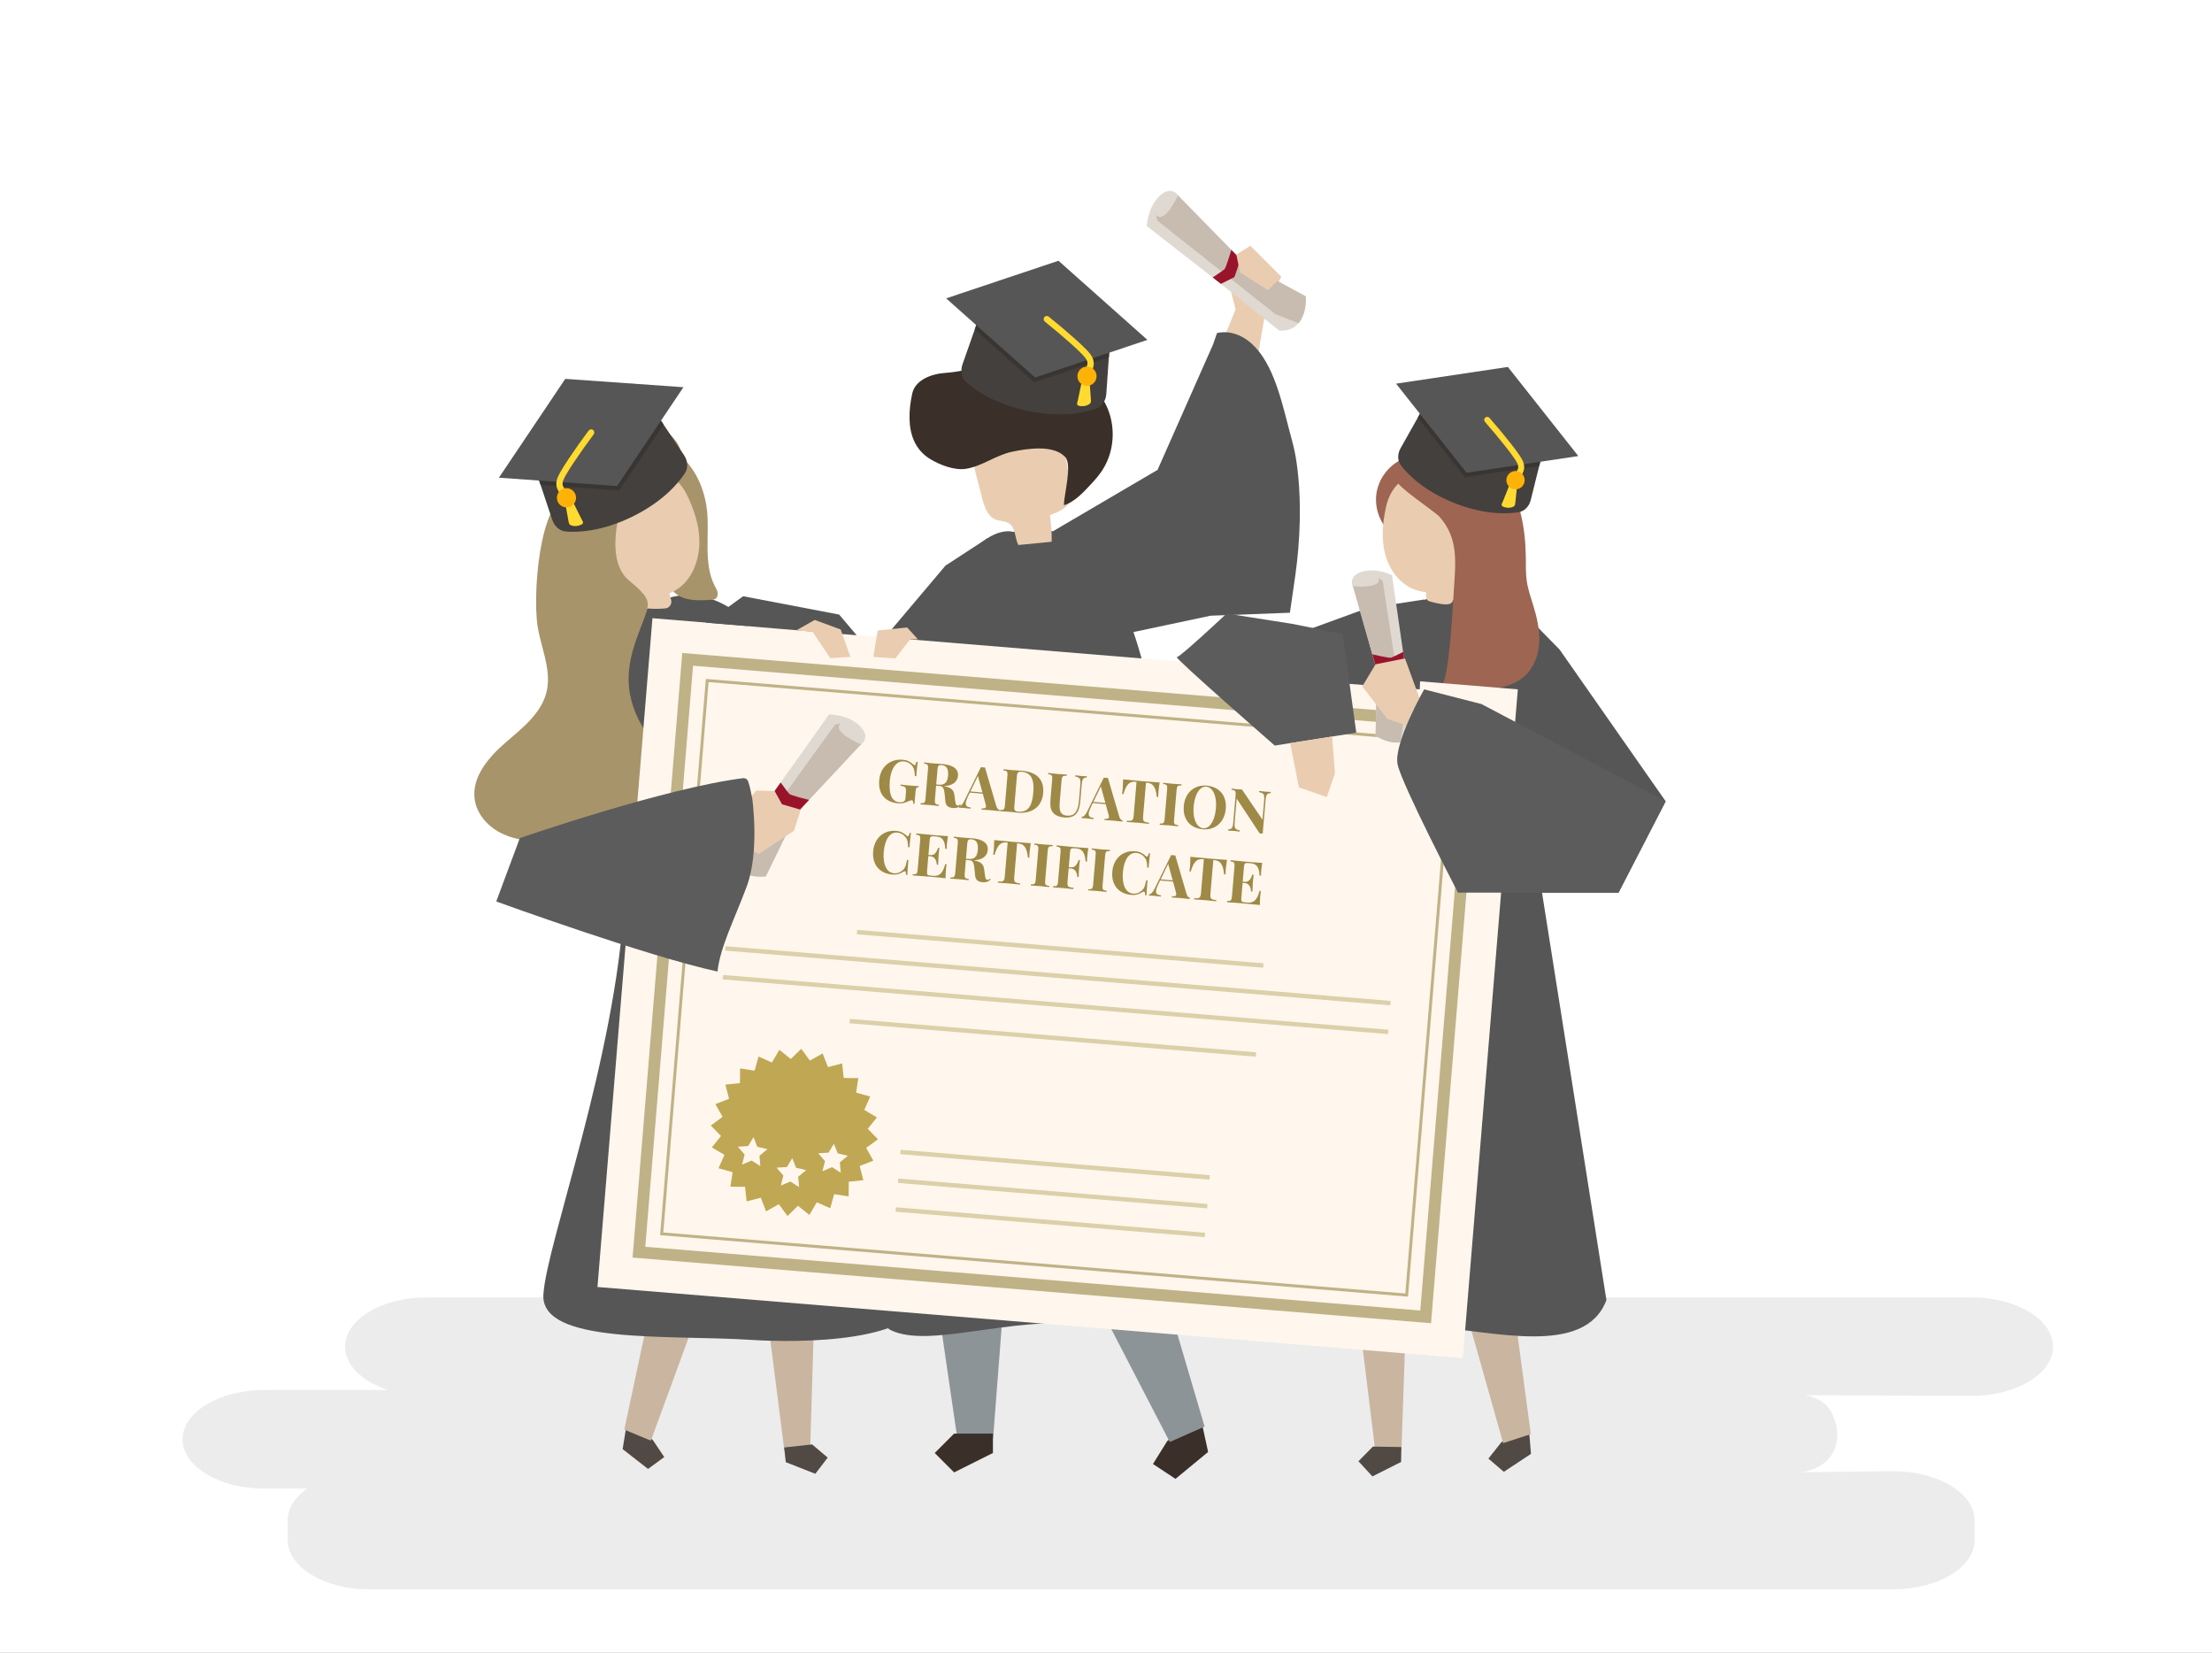 <?xml version="1.0" encoding="UTF-8"?>
<svg xmlns="http://www.w3.org/2000/svg" xmlns:xlink="http://www.w3.org/1999/xlink" width="1501.89pt" height="1122pt" viewBox="0 0 1501.89 1122" version="1.1">
<rect x="0" y="0" width="1501.89" height="1122" fill="#808080" stroke="none"/>
<defs>
<clipPath id="clip1">
  <path d="M 338 257 L 465 257 L 465 330 L 338 330 Z M 338 257 "/>
</clipPath>
<clipPath id="clip2">
  <path d="M 464.027 262.879 L 383.801 257.211 L 338.746 324.312 L 418.969 329.98 L 464.027 262.879 "/>
</clipPath>
<clipPath id="clip3">
  <path d="M 947 249 L 1072 249 L 1072 321 L 947 321 Z M 947 249 "/>
</clipPath>
<clipPath id="clip4">
  <path d="M 947.902 260.465 L 1023.801 249.117 L 1071.641 309.609 L 995.742 320.957 L 947.902 260.465 "/>
</clipPath>
<clipPath id="clip5">
  <path d="M 642 177 L 780 177 L 780 257 L 642 257 Z M 642 177 "/>
</clipPath>
<clipPath id="clip6">
  <path d="M 642.414 202.555 L 718.68 177.027 L 779.066 230.746 L 702.801 256.273 L 642.414 202.555 "/>
</clipPath>
</defs>
<g id="surface1">
<path style=" stroke:none;fill-rule:nonzero;fill:rgb(100%,100%,100%);fill-opacity:1;" d="M -0.055 1122 L 1501.934 1122 L 1501.934 0 L -0.055 0 Z M -0.055 1122 "/>
<path style=" stroke:none;fill-rule:nonzero;fill:rgb(92.577%,92.577%,92.577%);fill-opacity:1;" d="M 1285.551 1079 L 250.512 1079 C 220.168 1079 195.344 1063.961 195.344 1045.57 L 195.344 1032.199 C 195.344 1023.969 200.328 1016.41 208.551 1010.57 L 179.117 1010.57 C 148.773 1010.57 123.945 995.531 123.945 977.145 C 123.945 958.762 148.773 943.719 179.117 943.719 L 263.59 943.719 C 246.195 938.078 234.285 926.953 234.285 914.223 C 234.285 895.84 259.113 880.797 289.457 880.797 L 1338.77 880.797 C 1369.121 880.797 1393.941 895.84 1393.941 914.223 C 1393.941 932.609 1369.121 947.652 1338.77 947.652 L 1225.191 947.199 C 1236.949 949.211 1241.699 954.551 1244.66 961.285 C 1249.23 971.676 1248.82 984.227 1239.469 992.477 C 1234.27 997.062 1226.57 999.402 1221.66 999.512 L 1285.551 998.773 C 1315.891 998.773 1340.719 1013.82 1340.719 1032.199 L 1340.719 1045.57 C 1340.719 1063.961 1315.891 1079 1285.551 1079 "/>
<path style=" stroke:none;fill-rule:nonzero;fill:rgb(33.714%,33.714%,33.714%);fill-opacity:1;" d="M 1044.641 426.414 L 1058.941 441 L 1130.941 544 L 1098.941 606 L 1044.941 606 L 1018.93 433.988 L 1044.641 426.414 "/>
<path style=" stroke:none;fill-rule:nonzero;fill:rgb(91.797%,80.469%,68.944%);fill-opacity:1;" d="M 823.945 247 L 838.945 210 L 830.945 179 L 848.945 167 L 869.945 188 L 859.945 207 L 849.945 266 L 823.945 247 "/>
<path style=" stroke:none;fill-rule:nonzero;fill:rgb(33.714%,33.714%,33.714%);fill-opacity:1;" d="M 821.945 418 L 875.816 415.988 C 877.031 407.613 878.25 399.242 879.445 390.867 C 882.879 366.848 883.848 339.289 880.484 314.996 C 879.715 309.418 878.605 303.902 877.094 298.488 C 871.648 279.004 866.66 251.176 852.445 235.867 C 839.445 221.867 826.293 226.156 826.293 226.156 L 823.691 233.715 L 785.945 319 L 710.945 363 C 710.945 363 747.281 415.418 755.945 432 L 821.945 418 "/>
<path style=" stroke:none;fill-rule:nonzero;fill:rgb(33.714%,33.714%,33.714%);fill-opacity:1;" d="M 670.656 365.281 L 641.945 384 L 596.277 438.051 L 639.945 442 L 670.656 365.281 "/>
<path style=" stroke:none;fill-rule:nonzero;fill:rgb(31.763%,28.638%,26.268%);fill-opacity:1;" d="M 424.355 973.945 L 422.754 983.801 L 439.992 997.246 L 451.012 989.191 L 443.191 977.539 L 425.957 964.094 L 424.355 973.945 "/>
<path style=" stroke:none;fill-rule:nonzero;fill:rgb(79.297%,70.897%,63.084%);fill-opacity:1;" d="M 443.094 670.879 L 438.23 700.805 L 458.957 805.871 L 423.887 970.586 L 441.934 978.059 L 500.328 818.707 L 510.891 771.961 L 516.641 672 L 443.094 670.879 "/>
<path style=" stroke:none;fill-rule:nonzero;fill:rgb(79.297%,70.897%,63.084%);fill-opacity:1;" d="M 558.527 701.379 L 550.121 982.98 L 532.57 984.895 L 510.051 807.426 L 464.52 686.098 L 558.527 701.379 "/>
<path style=" stroke:none;fill-rule:nonzero;fill:rgb(31.763%,28.638%,26.268%);fill-opacity:1;" d="M 532.434 982.688 L 533.52 992.652 L 553.586 1000.551 L 561.988 989.555 L 551.414 980.621 L 532.434 982.688 "/>
<path style=" stroke:none;fill-rule:nonzero;fill:rgb(33.714%,33.714%,33.714%);fill-opacity:1;" d="M 439.945 412.926 C 439.945 412.926 463.945 392.844 495.945 412.926 C 527.945 433.008 601.938 617.766 615.941 735.258 C 621.344 780.559 627.324 830.176 627.676 876.242 C 627.945 912.008 541.254 911.641 510.805 909.668 C 453.945 905.98 366.945 913.012 368.945 878.867 C 370.945 844.727 417.945 719.203 423.945 611.754 C 429.945 504.309 403.945 435.02 439.945 412.926 "/>
<path style=" stroke:none;fill-rule:nonzero;fill:rgb(65.819%,58.006%,41.576%);fill-opacity:1;" d="M 436.934 325.246 C 447.441 328.363 459.66 338.961 461.012 350.547 C 461.664 356.129 459.344 360.949 460.281 366.895 C 462.078 378.621 446.465 393.91 459.254 403.316 C 465.824 408.152 474.738 407.789 482.879 407.215 C 483.863 407.145 484.898 407.059 485.73 406.523 C 487.102 405.645 487.52 403.77 487.211 402.168 C 486.902 400.57 486.02 399.152 485.27 397.703 C 477.422 382.578 481.895 362.598 479.996 346.137 C 478.098 329.711 470.078 312.812 454.91 304.508 C 446.434 308.777 441.441 313.93 438.465 322.941 L 436.934 325.246 "/>
<path style=" stroke:none;fill-rule:nonzero;fill:rgb(91.797%,80.469%,68.944%);fill-opacity:1;" d="M 466.707 336.57 C 451.484 304.625 413.965 326.391 410.266 358.742 C 408.156 377.207 420.992 396.965 436.812 402.727 C 436.539 405.879 437.23 409.371 436.711 412.633 C 441.801 413.52 446.828 413.48 451.688 413.055 C 454.562 412.801 456.477 409.969 455.672 407.199 C 455.191 405.535 454.727 403.914 454.453 402.812 C 457.215 401.762 459.938 400.156 462.566 397.93 C 470.781 390.973 474.871 379.066 474.871 367.895 C 474.871 356.719 471.281 346.172 466.707 336.57 "/>
<path style=" stroke:none;fill-rule:nonzero;fill:rgb(65.819%,58.006%,41.576%);fill-opacity:1;" d="M 464.844 536.707 C 460.484 523.586 449.902 513.68 441.977 502.348 C 438.934 498 436.105 493.371 433.594 488.551 C 421.711 464.566 427.645 445.395 434.621 427.062 C 441.605 408.699 443.699 407.914 427.07 394.074 C 411.621 381.219 419.922 351.055 421.172 346.848 C 423.691 338.805 427.449 331.832 432.336 327.719 C 437.16 323.664 442.578 323.031 448.602 323.129 C 452.727 323.195 452.836 324.758 456.391 322.656 C 459.117 321.047 461.562 316.059 462.273 313.117 C 463.477 308.156 461.641 302.824 458.465 298.824 C 439.863 275.395 412.379 294.414 397.434 311.625 C 385.113 325.812 374.734 342.191 369.727 360.445 C 365.043 377.516 363.023 402.715 364.426 420.305 C 365.754 436.969 374.98 453.309 371.133 469.574 C 367.633 484.363 354.438 494.414 342.961 504.375 C 331.488 514.336 320.113 527.773 322.316 542.809 C 323.68 552.094 330.305 560.055 338.473 564.672 C 346.641 569.285 356.199 570.898 365.582 571.105 C 373.09 571.27 380.727 570.594 388.023 572.371 C 395.32 574.148 402.473 579.094 404.156 586.414 C 405.086 590.453 404.633 595.488 408.051 597.836 C 409.656 598.934 411.711 599.07 413.652 599.172 C 419.59 599.48 426.34 599.484 430.43 595.172 C 436.766 588.496 433.477 574.734 441.91 571.051 C 444.383 569.973 447.199 570.215 449.867 569.824 C 463.551 567.84 469.203 549.824 464.844 536.707 "/>
<path style=" stroke:none;fill-rule:nonzero;fill:rgb(26.66%,25.098%,23.926%);fill-opacity:1;" d="M 374.949 352.898 C 376.445 357.391 380.066 360.531 384.32 360.855 C 392.91 361.512 409.023 360.703 429.395 350.715 C 449.766 340.727 460.27 328.484 465.012 321.289 C 467.359 317.73 467.09 312.941 464.457 309.008 L 441.102 274.121 L 361.668 313.07 L 374.949 352.898 "/>
<path style=" stroke:none;fill-rule:nonzero;fill:rgb(21.973%,20.776%,19.994%);fill-opacity:1;" d="M 367.043 329.184 L 361.668 313.07 L 441.102 274.121 L 450.504 288.164 L 420.43 332.957 L 367.043 329.184 "/>
<g clip-path="url(#clip1)" clip-rule="nonzero">
<g clip-path="url(#clip2)" clip-rule="nonzero">
<path style=" stroke:none;fill-rule:nonzero;fill:rgb(33.714%,33.714%,33.714%);fill-opacity:1;" d="M 338.746 324.312 L 383.801 257.211 L 464.027 262.879 L 418.969 329.98 L 338.746 324.312 "/>
</g>
</g>
<path style=" stroke:none;fill-rule:nonzero;fill:rgb(100%,85.938%,19.214%);fill-opacity:1;" d="M 391.82 357.059 C 392.914 356.914 393.98 356.578 394.934 356.047 C 396.828 354.992 395.355 353.504 394.66 352.098 C 394.051 350.867 393.441 349.637 392.832 348.402 C 391.371 345.453 389.914 342.504 388.453 339.555 C 387.324 337.273 386.422 335.199 384.688 333.309 C 383.965 332.52 383.281 331.77 382.758 330.973 C 381.27 328.695 382.016 326.418 383.918 323.016 C 385.734 319.762 387.848 316.555 389.684 313.805 C 393.68 307.82 398.066 301.629 403.094 294.867 C 403.797 293.922 403.598 292.59 402.656 291.887 C 401.711 291.188 400.379 291.383 399.676 292.324 C 394.605 299.145 390.18 305.398 386.145 311.438 C 384.262 314.258 382.094 317.551 380.199 320.941 C 378.355 324.238 376.824 327.996 378.363 331.738 C 379.414 334.289 381.215 336.461 382.293 338.969 C 383.094 340.832 383.93 342.43 384.289 344.422 C 384.863 347.578 385.434 350.734 386.008 353.895 C 386.281 355.395 386.496 356.324 388.09 356.789 C 389.281 357.137 390.57 357.223 391.82 357.059 "/>
<path style=" stroke:none;fill-rule:nonzero;fill:rgb(98.827%,69.727%,2.353%);fill-opacity:1;" d="M 378.789 340.812 C 380.371 344.039 384.27 345.371 387.496 343.789 C 390.723 342.207 392.059 338.309 390.473 335.082 C 388.891 331.855 384.996 330.523 381.766 332.105 C 378.539 333.688 377.207 337.586 378.789 340.812 "/>
<path style=" stroke:none;fill-rule:nonzero;fill:rgb(31.763%,28.638%,26.268%);fill-opacity:1;" d="M 1038.648 976.965 L 1039.5 987.008 L 1021.07 999.215 L 1010.578 990.246 L 1019.371 979.121 L 1037.801 966.918 L 1038.648 976.965 "/>
<path style=" stroke:none;fill-rule:nonzero;fill:rgb(79.297%,70.897%,63.084%);fill-opacity:1;" d="M 1043.262 670.32 L 1045.84 700.828 L 1016.789 805.027 L 1039.391 973.613 L 1020.602 979.738 L 974.066 814.746 L 967.043 766.855 L 968.996 665.75 L 1043.262 670.32 "/>
<path style=" stroke:none;fill-rule:nonzero;fill:rgb(79.297%,70.897%,63.084%);fill-opacity:1;" d="M 899.059 701.895 L 933.688 984.328 L 951.543 984.621 L 957.742 804.055 L 992.336 677.812 L 899.059 701.895 "/>
<path style=" stroke:none;fill-rule:nonzero;fill:rgb(31.763%,28.638%,26.268%);fill-opacity:1;" d="M 951.477 982.395 L 951.309 992.516 L 931.836 1002.32 L 922.348 992.035 L 932.168 982.074 L 951.477 982.395 "/>
<path style=" stroke:none;fill-rule:nonzero;fill:rgb(33.714%,33.714%,33.714%);fill-opacity:1;" d="M 973.574 405.91 C 973.574 405.91 944.598 404.379 924.535 468.406 C 904.477 532.434 851.117 856.516 857.574 889.328 C 864.035 922.145 929.441 897.902 971.402 900.703 C 1013.359 903.508 1076.07 921.426 1090.719 882.629 C 1090.719 882.629 1043.641 584.32 1033.672 521.906 C 1023.699 459.492 1030.578 405.797 973.574 405.91 "/>
<path style=" stroke:none;fill-rule:nonzero;fill:rgb(61.914%,39.989%,32.152%);fill-opacity:1;" d="M 968.547 332.781 C 955.555 336.105 945.176 347.906 943.539 361.211 C 936.582 354.512 933.141 344.344 934.598 334.797 C 936.059 325.246 942.379 316.57 951.02 312.258 C 958.969 316.645 965.059 324.273 967.578 332.992 L 968.547 332.781 "/>
<path style=" stroke:none;fill-rule:nonzero;fill:rgb(91.797%,80.469%,68.944%);fill-opacity:1;" d="M 940.898 344.859 C 948.16 309.691 992.133 316.52 1004.309 345.293 C 1011.23 361.656 1003.309 384.527 988.746 395.594 C 988.387 398.711 987.84 407.32 985.414 409.367 C 982.793 411.586 974.684 409.297 971.504 408.508 C 970.621 408.285 969.699 408.016 969.07 407.363 C 968.281 406.547 968.18 404.387 968.203 401.996 C 965.863 401.801 963.473 401.305 961.043 400.461 C 950.848 396.926 943.578 387.312 940.68 376.922 C 937.781 366.527 938.715 355.426 940.898 344.859 "/>
<path style=" stroke:none;fill-rule:nonzero;fill:rgb(61.914%,39.989%,32.152%);fill-opacity:1;" d="M 1003.23 467.898 C 994.844 467.566 986.484 466.531 978.277 464.785 C 983.918 465.988 986.797 405.426 987.07 401.227 C 988.32 381.793 990.457 365.688 977.484 350.953 C 974.176 347.195 948.738 330.703 947.789 325.789 C 946.742 320.352 949.004 314.668 952.645 310.5 C 958.254 304.082 964.832 300.953 973.141 300.891 C 989.918 300.77 1007.66 307.777 1018.75 320.578 C 1032.148 336.047 1035.691 358.449 1036 378.336 C 1036.078 383.672 1035.852 389.039 1036.602 394.32 C 1037.41 399.977 1039.309 405.402 1040.988 410.859 C 1043.461 418.922 1045.469 427.266 1045.121 435.691 C 1044.781 444.117 1041.84 452.715 1035.68 458.477 C 1027.102 466.52 1014.488 468.34 1003.23 467.898 "/>
<path style=" stroke:none;fill-rule:nonzero;fill:rgb(26.66%,25.098%,23.926%);fill-opacity:1;" d="M 1039.32 339.492 C 1038.23 343.875 1035.02 347.137 1031 347.758 C 1022.871 349.02 1007.488 349.445 987.367 341.453 C 967.246 333.465 956.344 322.598 951.301 316.105 C 948.801 312.891 948.699 308.316 950.914 304.379 L 970.547 269.457 L 1049 300.617 L 1039.32 339.492 "/>
<path style=" stroke:none;fill-rule:nonzero;fill:rgb(21.973%,20.776%,19.994%);fill-opacity:1;" d="M 1045.09 316.348 L 1049 300.617 L 970.547 269.457 L 962.641 283.516 L 994.574 323.895 L 1045.09 316.348 "/>
<g clip-path="url(#clip3)" clip-rule="nonzero">
<g clip-path="url(#clip4)" clip-rule="nonzero">
<path style=" stroke:none;fill-rule:nonzero;fill:rgb(33.714%,33.714%,33.714%);fill-opacity:1;" d="M 1071.641 309.609 L 1023.801 249.117 L 947.902 260.465 L 995.742 320.957 L 1071.641 309.609 "/>
</g>
</g>
<path style=" stroke:none;fill-rule:nonzero;fill:rgb(100%,85.938%,19.214%);fill-opacity:1;" d="M 1023.578 344.703 C 1022.531 344.645 1021.488 344.402 1020.551 343.973 C 1018.66 343.109 1019.949 341.578 1020.512 340.191 C 1021 338.977 1021.488 337.762 1021.98 336.543 C 1023.148 333.629 1024.32 330.715 1025.48 327.801 C 1026.391 325.547 1027.102 323.504 1028.602 321.578 C 1029.23 320.773 1029.828 320.012 1030.27 319.211 C 1031.52 316.934 1030.629 314.824 1028.57 311.73 C 1026.602 308.77 1024.359 305.875 1022.398 303.395 C 1018.16 298 1013.531 292.43 1008.238 286.371 C 1007.512 285.527 1007.59 284.242 1008.441 283.508 C 1009.281 282.77 1010.57 282.855 1011.301 283.703 C 1016.641 289.812 1021.309 295.434 1025.602 300.883 C 1027.602 303.426 1029.898 306.395 1031.961 309.48 C 1033.949 312.48 1035.691 315.941 1034.5 319.613 C 1033.691 322.117 1032.141 324.32 1031.301 326.785 C 1030.68 328.617 1030 330.195 1029.809 332.117 C 1029.5 335.164 1029.191 338.215 1028.879 341.262 C 1028.73 342.707 1028.59 343.609 1027.109 344.168 C 1026 344.586 1024.781 344.766 1023.578 344.703 "/>
<path style=" stroke:none;fill-rule:nonzero;fill:rgb(98.827%,69.727%,2.353%);fill-opacity:1;" d="M 1034.77 328.277 C 1033.512 331.465 1029.898 333.023 1026.711 331.758 C 1023.52 330.492 1021.961 326.883 1023.23 323.695 C 1024.5 320.508 1028.109 318.949 1031.289 320.219 C 1034.48 321.48 1036.039 325.094 1034.77 328.277 "/>
<path style=" stroke:none;fill-rule:nonzero;fill:rgb(22.752%,18.822%,16.089%);fill-opacity:1;" d="M 817.48 972.895 L 820.277 985.727 L 798.109 1004 L 782.832 993.891 L 792.516 978.336 L 814.684 960.062 L 817.48 972.895 "/>
<path style=" stroke:none;fill-rule:nonzero;fill:rgb(54.881%,58.006%,59.569%);fill-opacity:1;" d="M 739.957 578.34 L 764.691 635.379 L 767.023 795.855 L 817.887 968.477 L 794.234 978.961 L 690.449 778.527 L 678.637 715.047 L 673.941 581.344 L 739.957 578.34 "/>
<path style=" stroke:none;fill-rule:nonzero;fill:rgb(54.881%,58.006%,59.569%);fill-opacity:1;" d="M 620.199 591.121 L 618.254 759.305 L 649.949 976.148 L 674.316 976.148 L 689.711 776.062 L 723.055 575.98 L 620.199 591.121 "/>
<path style=" stroke:none;fill-rule:nonzero;fill:rgb(22.752%,18.822%,16.089%);fill-opacity:1;" d="M 674.176 973.25 L 674.176 986.426 L 647.824 999.605 L 634.648 986.426 L 647.824 973.25 L 674.176 973.25 "/>
<path style=" stroke:none;fill-rule:nonzero;fill:rgb(33.714%,33.714%,33.714%);fill-opacity:1;" d="M 687.945 361.086 C 687.945 361.086 635.945 343.398 604.945 538.977 C 573.945 734.559 578.945 890.605 604.945 903.09 C 630.945 915.57 684.883 893.727 738.914 898.926 C 792.945 904.129 841.945 884.363 841.945 884.359 C 841.945 835.684 828.5 785.82 821.742 737.734 C 811.246 663.078 804.664 587.516 789.59 513.637 C 780.059 466.938 766.277 367.191 707.484 359.289 C 700.934 358.41 694.27 359.18 687.945 361.086 "/>
<path style=" stroke:none;fill-rule:nonzero;fill:rgb(91.797%,80.469%,68.944%);fill-opacity:1;" d="M 691.387 370.004 C 698.945 369.266 706.504 368.523 714.066 367.785 C 714.148 361.73 713.742 355.664 712.859 349.672 C 719.164 347.465 726.449 344.152 727.555 337.566 C 727.902 335.492 727.547 333.371 727.191 331.301 C 725.723 322.73 724.254 314.16 722.785 305.59 C 722.277 302.625 721.734 299.574 720.129 297.031 C 717.305 292.574 711.82 290.617 706.621 289.707 C 693.355 287.387 678.895 290.242 668.594 298.918 C 665.855 301.227 663.375 304.004 662.164 307.375 C 660.293 312.578 661.68 318.316 663.074 323.664 C 664.363 328.602 665.652 333.535 666.941 338.473 C 668.422 344.148 670.566 350.602 676.031 352.734 C 678.93 353.867 682.359 353.543 684.984 355.219 C 689.617 358.176 688.98 365.062 691.387 370.004 "/>
<path style=" stroke:none;fill-rule:nonzero;fill:rgb(22.752%,18.822%,16.089%);fill-opacity:1;" d="M 617.535 284.348 C 617.387 278.473 618.211 272.527 619.387 267.168 C 621.402 257.965 632.266 253.824 641.668 253.172 C 661.973 251.766 681.57 242.559 701.398 249.664 C 712.734 253.727 727.961 254.699 738.215 260.426 C 742.5 262.816 745.914 266.551 748.574 270.672 C 757.793 284.949 757.816 304.621 748.637 318.926 C 746.574 322.137 744.113 325.066 741.523 327.867 C 736.164 333.66 729.754 340.82 722.395 342.961 C 722.227 336.375 728.254 315.621 723.203 310.219 C 715.191 301.645 697.043 304.609 687.086 306.703 C 676.223 308.988 666.535 316.664 655.766 318.293 C 648.02 319.465 638.137 315.652 631.555 311.641 C 621.242 305.352 617.801 294.961 617.535 284.348 "/>
<path style=" stroke:none;fill-rule:nonzero;fill:rgb(26.66%,25.098%,23.926%);fill-opacity:1;" d="M 751.152 267.469 C 750.824 272.191 748.102 276.141 744.066 277.516 C 735.91 280.297 720.109 283.539 697.887 278.957 C 675.668 274.371 662.438 265.141 656.051 259.359 C 652.887 256.5 651.949 251.797 653.516 247.328 L 667.418 207.715 L 754.062 225.586 L 751.152 267.469 "/>
<path style=" stroke:none;fill-rule:nonzero;fill:rgb(21.973%,20.776%,19.994%);fill-opacity:1;" d="M 752.887 242.531 L 754.062 225.586 L 667.418 207.715 L 661.82 223.66 L 702.133 259.52 L 752.887 242.531 "/>
<g clip-path="url(#clip5)" clip-rule="nonzero">
<g clip-path="url(#clip6)" clip-rule="nonzero">
<path style=" stroke:none;fill-rule:nonzero;fill:rgb(33.714%,33.714%,33.714%);fill-opacity:1;" d="M 779.066 230.746 L 718.68 177.027 L 642.414 202.555 L 702.801 256.273 L 779.066 230.746 "/>
</g>
</g>
<path style=" stroke:none;fill-rule:nonzero;fill:rgb(100%,85.938%,19.214%);fill-opacity:1;" d="M 735.855 275.711 C 734.762 275.848 733.645 275.785 732.59 275.512 C 730.488 274.965 731.543 273.152 731.867 271.617 C 732.148 270.273 732.43 268.93 732.711 267.586 C 733.391 264.363 734.066 261.141 734.742 257.922 C 735.266 255.43 735.625 253.195 736.828 250.934 C 737.332 249.984 737.809 249.094 738.113 248.188 C 738.988 245.609 737.695 243.594 735.004 240.773 C 732.43 238.078 729.586 235.5 727.117 233.297 C 721.758 228.5 715.961 223.598 709.402 218.309 C 708.488 217.57 708.344 216.23 709.086 215.312 C 709.82 214.398 711.16 214.258 712.078 214.992 C 718.691 220.328 724.539 225.277 729.957 230.121 C 732.484 232.379 735.402 235.027 738.086 237.836 C 740.695 240.57 743.113 243.824 742.559 247.832 C 742.18 250.562 740.98 253.117 740.562 255.816 C 740.25 257.82 739.84 259.574 739.988 261.594 C 740.223 264.793 740.461 267.996 740.691 271.195 C 740.805 272.715 740.824 273.672 739.398 274.52 C 738.332 275.148 737.109 275.559 735.855 275.711 "/>
<path style=" stroke:none;fill-rule:nonzero;fill:rgb(98.827%,69.727%,2.353%);fill-opacity:1;" d="M 744.414 256.727 C 743.688 260.246 740.246 262.512 736.727 261.781 C 733.207 261.059 730.941 257.617 731.668 254.098 C 732.395 250.578 735.836 248.312 739.355 249.039 C 742.875 249.766 745.141 253.207 744.414 256.727 "/>
<path style=" stroke:none;fill-rule:nonzero;fill:rgb(100%,96.875%,92.969%);fill-opacity:1;" d="M 993.23 922.035 L 405.668 873.727 L 443 419.699 L 1030.559 468.008 L 993.23 922.035 "/>
<path style=" stroke:none;fill-rule:nonzero;fill:rgb(74.805%,69.727%,52.539%);fill-opacity:1;" d="M 470.562 451.945 L 996.762 495.207 L 964.324 889.703 L 438.129 846.438 Z M 463.246 443.316 L 429.5 853.758 L 971.645 898.332 L 1005.391 487.891 L 463.246 443.316 "/>
<path style=" stroke:none;fill-rule:nonzero;fill:rgb(74.805%,69.727%,52.539%);fill-opacity:1;" d="M 479.262 460.91 L 448.211 838.551 L 956.004 880.301 L 987.051 502.664 Z M 984.895 504.492 L 954.172 878.145 L 450.371 836.719 L 481.09 463.07 L 984.895 504.492 "/>
<path style=" stroke:none;fill-rule:nonzero;fill:rgb(74.805%,65.43%,32.935%);fill-opacity:1;" d="M 588.098 779.316 L 596.117 773.445 L 589.168 766.344 L 595.391 758.594 L 586.84 753.531 L 590.848 744.438 L 581.273 741.766 L 582.793 731.941 L 572.855 731.836 L 571.781 721.953 L 562.152 724.426 L 558.555 715.16 L 549.895 720.035 L 544.023 712.02 L 536.922 718.969 L 529.176 712.742 L 524.113 721.297 L 515.02 717.289 L 512.344 726.859 L 502.523 725.344 L 502.414 735.281 L 492.535 736.355 L 495.004 745.98 L 485.738 749.578 L 490.617 758.238 L 482.598 764.109 L 489.551 771.215 L 483.324 778.961 L 491.879 784.02 L 487.867 793.117 L 497.441 795.789 L 495.922 805.613 L 505.859 805.719 L 506.938 815.602 L 516.562 813.133 L 520.16 822.395 L 528.82 817.52 L 534.691 825.539 L 541.793 818.586 L 549.539 824.812 L 554.602 816.258 L 563.695 820.266 L 566.371 810.695 L 576.195 812.215 L 576.301 802.273 L 586.18 801.199 L 583.711 791.57 L 592.977 787.977 L 588.098 779.316 "/>
<path style=" stroke:none;fill-rule:nonzero;fill:rgb(100%,96.875%,92.969%);fill-opacity:1;" d="M 536.617 802.125 L 530.121 804.887 L 531.883 798.055 L 527.25 792.73 L 534.293 792.293 L 537.922 786.242 L 540.516 792.805 L 547.391 794.387 L 541.953 798.883 L 542.57 805.91 L 536.617 802.125 "/>
<path style=" stroke:none;fill-rule:nonzero;fill:rgb(100%,96.875%,92.969%);fill-opacity:1;" d="M 510.316 787.875 L 503.82 790.637 L 505.578 783.805 L 500.949 778.48 L 507.988 778.039 L 511.621 771.992 L 514.215 778.555 L 521.09 780.137 L 515.652 784.633 L 516.27 791.66 L 510.316 787.875 "/>
<path style=" stroke:none;fill-rule:nonzero;fill:rgb(100%,96.875%,92.969%);fill-opacity:1;" d="M 564.891 792.363 L 558.398 795.121 L 560.156 788.289 L 555.523 782.969 L 562.566 782.527 L 566.199 776.48 L 568.793 783.039 L 575.668 784.625 L 570.227 789.117 L 570.848 796.145 L 564.891 792.363 "/>
<path style=" stroke:none;fill-rule:nonzero;fill:rgb(85.938%,81.639%,66.209%);fill-opacity:1;" d="M 857.621 656.969 L 581.754 634.289 L 582 631.297 L 857.867 653.98 L 857.621 656.969 "/>
<path style=" stroke:none;fill-rule:nonzero;fill:rgb(85.938%,81.639%,66.209%);fill-opacity:1;" d="M 852.652 717.391 L 576.785 694.711 L 577.031 691.719 L 852.898 714.402 L 852.652 717.391 "/>
<path style=" stroke:none;fill-rule:nonzero;fill:rgb(85.938%,81.639%,66.209%);fill-opacity:1;" d="M 944 682.508 L 492.359 645.371 L 492.605 642.383 L 944.246 679.516 L 944 682.508 "/>
<path style=" stroke:none;fill-rule:nonzero;fill:rgb(85.938%,81.639%,66.209%);fill-opacity:1;" d="M 821.215 800.828 L 611.262 783.566 L 611.508 780.578 L 821.461 797.84 L 821.215 800.828 "/>
<path style=" stroke:none;fill-rule:nonzero;fill:rgb(85.938%,81.639%,66.209%);fill-opacity:1;" d="M 819.605 820.359 L 609.656 803.098 L 609.902 800.109 L 819.852 817.371 L 819.605 820.359 "/>
<path style=" stroke:none;fill-rule:nonzero;fill:rgb(85.938%,81.639%,66.209%);fill-opacity:1;" d="M 818.004 839.891 L 608.051 822.629 L 608.297 819.641 L 818.246 836.902 L 818.004 839.891 "/>
<path style=" stroke:none;fill-rule:nonzero;fill:rgb(85.938%,81.639%,66.209%);fill-opacity:1;" d="M 942.395 702.035 L 490.754 664.902 L 491 661.91 L 942.641 699.047 L 942.395 702.035 "/>
<path style=" stroke:none;fill-rule:nonzero;fill:rgb(33.714%,33.714%,33.714%);fill-opacity:1;" d="M 479 422.711 C 479.457 423.227 504.574 404.785 504.574 404.785 L 569.766 417.23 L 581.645 431.262 L 531.762 427.113 L 479 422.711 "/>
<path style=" stroke:none;fill-rule:nonzero;fill:rgb(91.797%,80.469%,68.944%);fill-opacity:1;" d="M 540.781 427.898 L 553.168 420.867 L 570.789 427.352 L 577.41 445.965 L 563.719 446.832 L 551.809 429.031 L 540.781 427.898 "/>
<path style=" stroke:none;fill-rule:nonzero;fill:rgb(87.889%,85.156%,82.031%);fill-opacity:1;" d="M 525.945 537 L 562.945 485 C 562.945 485 575.945 485 583.945 493 C 591.945 501 583.945 506 583.945 506 L 540.945 552 L 519.945 595 C 519.945 595 495.945 598 495.945 578 L 525.945 537 "/>
<path style=" stroke:none;fill-rule:nonzero;fill:rgb(78.125%,73.631%,68.555%);fill-opacity:1;" d="M 584.801 505.34 C 584.801 505.34 563.945 497 570.945 491 L 566.945 492 L 506.945 575 L 501.598 590.867 C 508.691 596.402 519.945 595 519.945 595 L 540.945 552 L 583.945 506 C 583.945 506 584.309 505.77 584.801 505.34 "/>
<path style=" stroke:none;fill-rule:nonzero;fill:rgb(91.797%,80.469%,68.944%);fill-opacity:1;" d="M 513.453 536.746 L 525.945 537 L 530.945 546 L 543.945 549 L 539.055 564.066 L 515.234 579.672 L 504.902 575.086 L 499.07 565.328 L 502.121 550.113 L 513.453 536.746 "/>
<path style=" stroke:none;fill-rule:nonzero;fill:rgb(36.084%,36.084%,36.084%);fill-opacity:1;" d="M 510.73 542 C 509.469 535.426 508.328 530.688 507.43 529.445 C 507.016 528.871 506.172 528.477 504.965 528.238 C 451.473 534.859 352.945 569 352.945 569 L 336.945 612 C 336.945 612 439.648 649.348 487.164 659.566 C 488.906 643.188 498.371 624.863 506.945 602 C 515.941 578.008 510.73 542.016 510.73 542 "/>
<path style=" stroke:none;fill-rule:nonzero;fill:rgb(59.959%,7.835%,16.869%);fill-opacity:1;" d="M 525.945 537 L 530.055 531.223 C 530.055 531.223 534.945 538 535.945 539 C 536.945 540 549.285 543.078 549.285 543.078 L 543.199 549.59 L 530.945 546 L 525.945 537 "/>
<path style=" stroke:none;fill-rule:nonzero;fill:rgb(87.889%,85.156%,82.031%);fill-opacity:1;" d="M 828.953 192.707 L 778.629 153.461 C 778.629 153.461 779.199 140.473 787.539 132.832 C 795.883 125.191 800.527 133.402 800.527 133.402 L 844.598 178.379 L 886.633 201.246 C 886.633 201.246 888.578 225.355 868.598 224.477 L 828.953 192.707 "/>
<path style=" stroke:none;fill-rule:nonzero;fill:rgb(78.125%,73.631%,68.555%);fill-opacity:1;" d="M 799.906 132.52 C 799.906 132.52 790.66 152.988 784.973 145.73 L 785.797 149.773 L 866.086 213.355 L 881.703 219.395 C 887.543 212.551 886.633 201.246 886.633 201.246 L 844.598 178.379 L 800.527 133.402 C 800.527 133.402 800.316 133.027 799.906 132.52 "/>
<path style=" stroke:none;fill-rule:nonzero;fill:rgb(59.959%,7.835%,16.869%);fill-opacity:1;" d="M 828.953 192.707 L 823.363 188.348 C 823.363 188.348 830.348 183.762 831.391 182.805 C 832.434 181.852 836.051 169.656 836.051 169.656 L 842.285 176.02 L 838.164 188.105 L 828.953 192.707 "/>
<path style=" stroke:none;fill-rule:nonzero;fill:rgb(91.797%,80.469%,68.944%);fill-opacity:1;" d="M 848.945 167 L 839.445 172.75 L 841.945 185 L 860.945 197 L 869.945 188 L 848.945 167 "/>
<path style=" stroke:none;fill-rule:nonzero;fill:rgb(91.797%,80.469%,68.944%);fill-opacity:1;" d="M 623.195 434 L 615.945 426 L 595.945 428 L 592.945 446 L 607.945 447 L 617.945 434 L 623.195 434 "/>
<path style=" stroke:none;fill-rule:nonzero;fill:rgb(33.714%,33.714%,33.714%);fill-opacity:1;" d="M 966.945 407 L 927.945 413 L 809.945 456 L 963.945 468 L 966.945 407 "/>
<path style=" stroke:none;fill-rule:nonzero;fill:rgb(36.084%,36.084%,36.084%);fill-opacity:1;" d="M 877.266 423.504 L 911.695 430.426 L 920.879 497.438 L 865.527 506.16 C 865.527 506.16 796.816 446.172 799.051 446.145 C 801.285 446.117 832.855 416.535 832.855 416.535 L 877.266 423.504 "/>
<path style=" stroke:none;fill-rule:nonzero;fill:rgb(91.797%,80.469%,68.944%);fill-opacity:1;" d="M 904.504 500.02 L 906.398 525.066 L 900.828 541.125 L 881.934 534.566 L 876.016 504.508 L 904.504 500.02 "/>
<path style=" stroke:none;fill-rule:nonzero;fill:rgb(87.889%,85.156%,82.031%);fill-opacity:1;" d="M 953.613 449.105 L 945.129 390.531 C 945.129 390.531 934.402 385.023 924.414 388.23 C 914.426 391.441 918.906 398.953 918.906 398.953 L 934.883 455.121 L 933.98 499.492 C 933.98 499.492 952.508 512.137 960.984 495.641 L 953.613 449.105 "/>
<path style=" stroke:none;fill-rule:nonzero;fill:rgb(78.125%,73.631%,68.555%);fill-opacity:1;" d="M 918.48 398.047 C 918.48 398.047 939.215 400.008 935.984 392.09 L 938.859 394.609 L 953.18 488.504 L 950.867 503.859 C 942.668 505.418 933.98 499.492 933.98 499.492 L 934.883 455.121 L 918.906 398.953 C 918.906 398.953 918.703 398.613 918.48 398.047 "/>
<path style=" stroke:none;fill-rule:nonzero;fill:rgb(59.959%,7.835%,16.869%);fill-opacity:1;" d="M 953.613 449.105 L 952.668 442.598 C 952.668 442.598 945.766 446.117 944.516 446.52 C 943.266 446.918 931.785 444.23 931.785 444.23 L 934.043 452.176 L 945.672 454.41 L 953.613 449.105 "/>
<path style=" stroke:none;fill-rule:nonzero;fill:rgb(91.797%,80.469%,68.944%);fill-opacity:1;" d="M 963.77 473.887 L 953.945 447 L 933.945 451 L 924.945 466 L 941.945 488 L 954.957 492.598 L 963.77 473.887 "/>
<path style=" stroke:none;fill-rule:nonzero;fill:rgb(36.084%,36.084%,36.084%);fill-opacity:1;" d="M 1130.941 544 L 1005.941 478 L 966.945 468 C 966.945 468 945.945 505 948.945 519 C 951.945 533 989.945 606 989.945 606 L 1098.941 606 L 1130.941 544 "/>
<path style=" stroke:none;fill-rule:nonzero;fill:rgb(61.914%,54.102%,27.44%);fill-opacity:1;" d="M 619.906 544.094 C 619.75 543.594 619.492 543.328 619.141 543.297 C 618.695 543.258 617.941 543.48 616.887 543.957 C 614.438 545.109 612.176 545.598 610.105 545.422 C 607.012 545.156 604.438 544.359 602.387 543.031 C 600.336 541.699 598.852 539.902 597.941 537.641 C 597.035 535.379 596.707 532.727 596.969 529.688 C 597.223 526.684 598.066 524.094 599.504 521.906 C 600.934 519.727 602.809 518.102 605.125 517.031 C 607.441 515.961 610.008 515.543 612.828 515.781 C 614.48 515.926 615.859 516.27 616.969 516.82 C 618.074 517.367 619.145 518.109 620.176 519.043 C 620.48 519.32 620.738 519.469 620.949 519.484 C 621.223 519.512 621.457 519.34 621.648 518.973 C 621.836 518.605 622.012 517.996 622.176 517.152 L 623.102 517.23 C 622.84 519.047 622.512 522.293 622.113 526.973 L 621.172 526.891 C 621.129 525.066 620.945 523.57 620.621 522.398 C 620.297 521.23 619.684 520.211 618.781 519.34 C 618.191 518.672 617.441 518.121 616.527 517.691 C 615.613 517.266 614.664 517.012 613.68 516.926 C 611.805 516.766 610.191 517.273 608.836 518.445 C 607.484 519.617 606.418 521.227 605.645 523.273 C 604.867 525.32 604.375 527.582 604.164 530.059 C 603.371 539.355 605.555 544.223 610.707 544.66 C 611.875 544.758 612.844 544.57 613.625 544.098 C 614 543.891 614.27 543.629 614.445 543.312 C 614.617 542.996 614.723 542.586 614.766 542.074 L 615.102 538.141 C 615.211 536.883 615.184 535.953 615.023 535.352 C 614.863 534.75 614.52 534.316 613.996 534.055 C 613.469 533.793 612.613 533.586 611.422 533.43 L 611.492 532.625 C 613.031 532.848 615.32 533.09 618.363 533.348 C 620.84 533.559 622.641 533.664 623.762 533.668 L 623.695 534.477 C 623.137 534.48 622.734 534.555 622.488 534.699 C 622.234 534.844 622.047 535.137 621.918 535.582 C 621.785 536.027 621.676 536.762 621.59 537.781 L 620.91 545.766 L 620.105 545.695 C 620.125 545.133 620.059 544.598 619.906 544.094 "/>
<path style=" stroke:none;fill-rule:nonzero;fill:rgb(61.914%,54.102%,27.44%);fill-opacity:1;" d="M 640.992 532.164 C 641.887 531.66 642.535 530.938 642.941 529.992 C 643.344 529.051 643.602 527.898 643.719 526.535 C 643.906 524.332 643.66 522.637 642.977 521.441 C 642.289 520.246 641.062 519.574 639.293 519.422 C 638.574 519.359 638.031 519.41 637.668 519.57 C 637.301 519.73 637.039 520.047 636.875 520.516 C 636.711 520.98 636.586 521.703 636.504 522.672 L 635.66 532.582 L 637.391 532.73 C 638.898 532.855 640.098 532.668 640.992 532.164 Z M 649.961 548.258 C 649.098 548.555 648.082 548.652 646.918 548.555 C 645.371 548.422 644.172 547.988 643.324 547.258 C 642.473 546.523 641.98 545.348 641.84 543.723 L 641.453 539.648 C 641.328 538.336 641.172 537.266 640.984 536.449 C 640.797 535.637 640.48 534.977 640.043 534.473 C 639.605 533.965 638.992 533.68 638.207 533.609 L 635.59 533.387 L 634.801 542.648 C 634.719 543.656 634.727 544.398 634.832 544.871 C 634.938 545.344 635.184 545.68 635.574 545.887 C 635.969 546.09 636.613 546.25 637.516 546.367 L 637.449 547.172 C 636.023 546.973 634.004 546.762 631.383 546.535 C 628.512 546.293 626.391 546.152 625.02 546.113 L 625.09 545.309 C 625.984 545.344 626.641 545.297 627.062 545.16 C 627.48 545.023 627.789 544.73 627.98 544.285 C 628.168 543.84 628.305 543.113 628.391 542.105 L 630.094 522.125 C 630.18 521.117 630.164 520.375 630.055 519.902 C 629.941 519.434 629.691 519.094 629.297 518.891 C 628.906 518.684 628.266 518.523 627.379 518.41 L 627.445 517.602 C 628.805 517.797 630.836 518.012 633.551 518.242 C 634.629 518.332 635.82 518.422 637.133 518.508 C 638.445 518.594 639.359 518.656 639.871 518.699 C 643.566 519.016 646.301 519.859 648.074 521.23 C 649.844 522.602 650.633 524.41 650.441 526.648 C 650.34 527.844 649.961 528.953 649.309 529.98 C 648.652 531.008 647.617 531.859 646.199 532.539 C 644.781 533.219 642.953 533.594 640.715 533.664 L 640.754 533.672 C 642.367 533.953 643.68 534.34 644.688 534.836 C 645.695 535.332 646.461 535.969 646.992 536.742 C 647.516 537.523 647.852 538.484 647.992 539.633 L 648.562 543.859 C 648.695 544.969 648.883 545.742 649.129 546.188 C 649.375 546.629 649.754 546.871 650.266 546.914 C 650.578 546.93 650.863 546.875 651.109 546.75 C 651.355 546.629 651.641 546.418 651.953 546.129 L 652.465 546.668 C 651.66 547.434 650.824 547.961 649.961 548.258 "/>
<path style=" stroke:none;fill-rule:nonzero;fill:rgb(61.914%,54.102%,27.44%);fill-opacity:1;" d="M 663.98 526.793 L 658.883 537.312 L 667.047 538.008 Z M 677.449 549.121 C 677.859 549.559 678.285 549.812 678.73 549.875 L 678.66 550.68 C 677.055 550.465 675.02 550.25 672.559 550.043 C 669.805 549.809 667.762 549.672 666.434 549.641 L 666.5 548.832 C 667.512 548.879 668.246 548.816 668.707 548.645 C 669.16 548.473 669.414 548.125 669.457 547.602 C 669.492 547.191 669.383 546.543 669.129 545.648 L 667.273 538.84 L 658.504 538.09 L 657.203 540.773 C 656.309 542.598 655.816 544.062 655.723 545.164 C 655.637 546.16 655.871 546.879 656.43 547.324 C 656.984 547.766 657.859 548.059 659.047 548.199 L 658.98 549.004 C 657.176 548.77 655.516 548.59 653.996 548.461 C 652.762 548.355 651.738 548.309 650.918 548.316 L 650.984 547.512 C 652.34 547.402 653.613 546.094 654.805 543.578 L 665.992 520.805 C 666.422 520.883 666.887 520.941 667.387 520.98 C 667.91 521.027 668.375 521.047 668.785 521.043 L 676.414 547.082 C 676.691 548.004 677.035 548.684 677.449 549.121 "/>
<path style=" stroke:none;fill-rule:nonzero;fill:rgb(61.914%,54.102%,27.44%);fill-opacity:1;" d="M 688.762 549.512 C 688.879 550.004 689.137 550.359 689.543 550.586 C 689.945 550.812 690.574 550.961 691.426 551.035 C 693.641 551.223 695.453 550.852 696.859 549.922 C 698.266 548.992 699.336 547.551 700.078 545.602 C 700.82 543.648 701.316 541.152 701.574 538.113 C 701.836 535.059 701.746 532.523 701.301 530.516 C 700.859 528.504 700.02 526.957 698.777 525.871 C 697.535 524.789 695.84 524.156 693.688 523.973 C 692.848 523.902 692.215 523.945 691.789 524.102 C 691.359 524.254 691.043 524.566 690.844 525.039 C 690.648 525.512 690.508 526.223 690.426 527.184 L 688.711 547.316 C 688.629 548.289 688.645 549.02 688.762 549.512 Z M 686.211 522.742 L 687.469 522.832 C 691.25 523.074 693.359 523.211 693.789 523.25 C 699.035 523.695 702.855 525.215 705.254 527.812 C 707.656 530.406 708.664 533.977 708.277 538.523 C 708.027 541.445 707.172 543.953 705.715 546.039 C 704.258 548.129 702.27 549.672 699.758 550.664 C 697.242 551.656 694.324 552.016 691.012 551.73 C 690.617 551.695 689.695 551.602 688.254 551.438 C 686.809 551.273 685.77 551.164 685.141 551.113 C 682.375 550.879 680.305 550.742 678.938 550.703 L 679.004 549.895 C 679.898 549.934 680.559 549.883 680.98 549.75 C 681.398 549.613 681.703 549.32 681.895 548.875 C 682.086 548.43 682.223 547.703 682.309 546.691 L 684.008 526.715 C 684.094 525.703 684.082 524.965 683.969 524.492 C 683.859 524.02 683.605 523.684 683.215 523.48 C 682.82 523.273 682.184 523.113 681.297 522.996 L 681.363 522.191 C 683.07 522.43 684.688 522.613 686.211 522.742 "/>
<path style=" stroke:none;fill-rule:nonzero;fill:rgb(61.914%,54.102%,27.44%);fill-opacity:1;" d="M 735.91 528.328 C 735.469 528.629 735.145 529.117 734.938 529.789 C 734.727 530.469 734.562 531.492 734.445 532.867 L 733.539 543.547 C 733.211 547.387 732.418 550.188 731.156 551.938 C 730.324 553.07 729.195 553.906 727.777 554.445 C 726.355 554.984 724.652 555.168 722.66 555 C 719.566 554.734 717.203 553.855 715.574 552.355 C 714.781 551.602 714.199 550.754 713.82 549.812 C 713.445 548.867 713.23 547.781 713.168 546.559 C 713.105 545.328 713.156 543.793 713.312 541.941 L 714.387 529.301 C 714.477 528.289 714.461 527.551 714.352 527.078 C 714.238 526.605 713.984 526.27 713.586 526.062 C 713.188 525.855 712.543 525.695 711.656 525.582 L 711.723 524.773 C 713.094 524.973 715.18 525.188 717.984 525.43 C 720.766 525.664 722.906 525.805 724.406 525.855 L 724.336 526.66 C 723.363 526.617 722.652 526.66 722.199 526.797 C 721.742 526.93 721.414 527.219 721.211 527.664 C 721.008 528.109 720.867 528.836 720.781 529.844 L 719.488 545.023 C 719.328 546.91 719.363 548.465 719.605 549.68 C 719.844 550.895 720.344 551.84 721.098 552.52 C 721.852 553.199 722.938 553.598 724.352 553.719 C 727.027 553.945 728.996 553.199 730.258 551.484 C 731.52 549.77 732.289 547.25 732.574 543.922 L 733.48 533.281 C 733.613 531.723 733.617 530.559 733.488 529.789 C 733.363 529.02 733.047 528.441 732.539 528.055 C 732.031 527.664 731.203 527.363 730.059 527.148 L 730.129 526.344 C 731.133 526.508 732.578 526.668 734.465 526.832 C 735.957 526.957 737.129 527.02 737.973 527.008 L 737.906 527.816 C 737.016 527.859 736.352 528.031 735.91 528.328 "/>
<path style=" stroke:none;fill-rule:nonzero;fill:rgb(61.914%,54.102%,27.44%);fill-opacity:1;" d="M 747.449 533.895 L 742.355 544.414 L 750.516 545.109 Z M 760.918 556.227 C 761.332 556.664 761.758 556.914 762.199 556.977 L 762.133 557.785 C 760.527 557.566 758.492 557.355 756.027 557.145 C 753.273 556.91 751.234 556.777 749.902 556.742 L 749.973 555.938 C 750.984 555.984 751.719 555.922 752.176 555.75 C 752.633 555.574 752.883 555.23 752.93 554.703 C 752.961 554.297 752.852 553.648 752.598 552.754 L 750.742 545.941 L 741.973 545.195 L 740.676 547.879 C 739.781 549.703 739.285 551.164 739.191 552.27 C 739.105 553.266 739.344 553.98 739.898 554.426 C 740.457 554.871 741.328 555.16 742.52 555.305 L 742.449 556.109 C 740.648 555.875 738.988 555.695 737.465 555.566 C 736.234 555.461 735.207 555.414 734.387 555.422 L 734.457 554.617 C 735.812 554.508 737.086 553.195 738.277 550.684 L 749.465 527.906 C 749.895 527.984 750.355 528.043 750.855 528.086 C 751.379 528.133 751.848 528.152 752.258 528.145 L 759.883 554.188 C 760.16 555.109 760.508 555.789 760.918 556.227 "/>
<path style=" stroke:none;fill-rule:nonzero;fill:rgb(61.914%,54.102%,27.44%);fill-opacity:1;" d="M 762.246 535.969 C 762.402 534.133 762.496 531.844 762.535 529.102 C 764.977 529.387 769.125 529.781 774.969 530.277 C 780.816 530.773 784.957 531.09 787.387 531.215 C 786.961 533.926 786.668 536.199 786.512 538.031 C 786.414 539.188 786.371 540.215 786.387 541.113 L 785.465 541.035 C 785.211 538.754 784.816 536.938 784.285 535.578 C 783.754 534.219 783.062 533.215 782.215 532.566 C 781.363 531.922 780.297 531.543 779.012 531.434 L 778.086 531.355 L 776.129 554.359 C 776.035 555.477 776.082 556.297 776.266 556.828 C 776.453 557.359 776.828 557.742 777.395 557.973 C 777.965 558.207 778.871 558.383 780.113 558.504 L 780.047 559.309 C 776.672 558.941 774.125 558.688 772.406 558.539 C 770.715 558.395 768.254 558.227 765.023 558.031 L 765.09 557.223 C 766.352 557.316 767.281 557.301 767.879 557.164 C 768.477 557.031 768.91 556.719 769.176 556.227 C 769.445 555.734 769.625 554.93 769.719 553.816 L 771.676 530.809 L 770.793 530.734 C 769.496 530.621 768.371 530.812 767.426 531.301 C 766.48 531.785 765.629 532.656 764.879 533.902 C 764.125 535.152 763.422 536.887 762.773 539.102 L 761.848 539.023 C 762.016 538.141 762.148 537.121 762.246 535.969 "/>
<path style=" stroke:none;fill-rule:nonzero;fill:rgb(61.914%,54.102%,27.44%);fill-opacity:1;" d="M 800.172 533.434 C 799.754 533.566 799.449 533.859 799.266 534.305 C 799.082 534.754 798.949 535.48 798.863 536.492 L 797.164 556.469 C 797.074 557.477 797.086 558.219 797.191 558.688 C 797.297 559.16 797.543 559.496 797.938 559.703 C 798.328 559.906 798.977 560.066 799.875 560.184 L 799.809 560.992 C 798.387 560.789 796.363 560.578 793.742 560.355 C 790.871 560.109 788.75 559.973 787.379 559.934 L 787.449 559.125 C 788.344 559.164 789.004 559.113 789.422 558.98 C 789.844 558.844 790.148 558.551 790.34 558.105 C 790.527 557.66 790.668 556.934 790.754 555.922 L 792.453 535.945 C 792.539 534.934 792.527 534.195 792.414 533.723 C 792.301 533.25 792.051 532.914 791.66 532.707 C 791.266 532.504 790.625 532.344 789.738 532.227 L 789.805 531.422 C 791.148 531.613 793.266 531.836 796.148 532.078 C 798.77 532.305 800.797 532.438 802.234 532.48 L 802.164 533.285 C 801.258 533.246 800.594 533.297 800.172 533.434 "/>
<path style=" stroke:none;fill-rule:nonzero;fill:rgb(61.914%,54.102%,27.44%);fill-opacity:1;" d="M 815.016 535.539 C 813.793 536.645 812.785 538.238 811.992 540.332 C 811.203 542.422 810.688 544.852 810.453 547.617 C 810.215 550.41 810.348 552.895 810.848 555.078 C 811.348 557.258 812.133 558.977 813.203 560.23 C 814.27 561.484 815.52 562.172 816.945 562.293 C 818.43 562.418 819.781 561.93 821.004 560.824 C 822.227 559.723 823.234 558.121 824.027 556.031 C 824.816 553.941 825.332 551.512 825.566 548.746 C 825.805 545.965 825.672 543.48 825.172 541.293 C 824.672 539.105 823.883 537.387 822.809 536.133 C 821.734 534.879 820.488 534.191 819.074 534.07 C 817.594 533.945 816.238 534.434 815.016 535.539 Z M 826.605 535.723 C 828.652 537.059 830.172 538.875 831.164 541.172 C 832.156 543.469 832.523 546.129 832.266 549.156 C 832.016 552.117 831.184 554.688 829.777 556.867 C 828.371 559.047 826.531 560.672 824.266 561.746 C 821.992 562.82 819.48 563.238 816.73 563.004 C 813.883 562.766 811.438 561.973 809.395 560.641 C 807.352 559.301 805.832 557.484 804.848 555.191 C 803.859 552.895 803.496 550.234 803.754 547.207 C 804.008 544.242 804.832 541.672 806.23 539.492 C 807.633 537.316 809.469 535.691 811.738 534.613 C 814.008 533.539 816.523 533.121 819.293 533.355 C 822.125 533.598 824.562 534.387 826.605 535.723 "/>
<path style=" stroke:none;fill-rule:nonzero;fill:rgb(61.914%,54.102%,27.44%);fill-opacity:1;" d="M 860.715 538.949 C 860.273 539.254 859.945 539.738 859.738 540.414 C 859.527 541.09 859.367 542.113 859.246 543.492 L 857.336 565.969 C 857.141 565.938 856.812 565.902 856.355 565.863 C 855.883 565.824 855.52 565.797 855.27 565.789 L 839.676 542.164 L 838.359 557.617 C 838.223 559.203 838.211 560.375 838.316 561.129 C 838.426 561.887 838.73 562.453 839.23 562.84 C 839.734 563.227 840.582 563.531 841.777 563.75 L 841.711 564.559 C 840.68 564.391 839.234 564.227 837.375 564.07 C 835.891 563.941 834.723 563.883 833.863 563.891 L 833.934 563.082 C 834.82 563.039 835.484 562.867 835.926 562.57 C 836.371 562.27 836.695 561.781 836.902 561.109 C 837.113 560.434 837.277 559.406 837.395 558.027 L 838.938 539.902 C 839.023 538.891 839.008 538.148 838.898 537.68 C 838.785 537.207 838.535 536.867 838.141 536.664 C 837.75 536.461 837.109 536.297 836.223 536.184 L 836.289 535.379 C 837.137 535.527 838.301 535.668 839.781 535.797 C 841.129 535.906 842.289 535.969 843.254 535.969 L 857.211 556.508 L 858.281 543.902 C 858.418 542.316 858.434 541.148 858.324 540.391 C 858.215 539.637 857.91 539.066 857.41 538.68 C 856.91 538.297 856.059 537.988 854.863 537.77 L 854.93 536.965 C 855.961 537.133 857.406 537.297 859.266 537.453 C 860.762 537.578 861.934 537.641 862.777 537.633 L 862.711 538.438 C 861.82 538.48 861.156 538.652 860.715 538.949 "/>
<path style=" stroke:none;fill-rule:nonzero;fill:rgb(61.914%,54.102%,27.44%);fill-opacity:1;" d="M 614.977 592.102 C 614.859 591.715 614.652 591.512 614.367 591.484 C 614.156 591.469 613.871 591.559 613.512 591.75 C 612.68 592.234 611.906 592.629 611.203 592.938 C 610.496 593.25 609.695 593.48 608.805 593.637 C 607.914 593.793 606.926 593.82 605.836 593.73 C 602.992 593.488 600.547 592.699 598.5 591.363 C 596.457 590.027 594.941 588.211 593.953 585.914 C 592.969 583.621 592.602 580.961 592.859 577.93 C 593.113 574.969 593.941 572.398 595.34 570.219 C 596.742 568.039 598.574 566.414 600.844 565.34 C 603.113 564.266 605.633 563.848 608.398 564.082 C 610 564.219 611.344 564.562 612.441 565.121 C 613.535 565.676 614.586 566.41 615.59 567.328 C 615.871 567.59 616.121 567.73 616.348 567.75 C 616.895 567.797 617.305 567.023 617.57 565.438 L 618.496 565.516 C 618.234 567.328 617.91 570.574 617.508 575.258 L 616.586 575.176 C 616.531 573.812 616.438 572.699 616.305 571.836 C 616.176 570.973 615.941 570.203 615.609 569.527 C 615.277 568.852 614.801 568.219 614.18 567.625 C 613.566 566.926 612.824 566.371 611.961 565.961 C 611.098 565.551 610.188 565.305 609.234 565.223 C 607.383 565.062 605.809 565.57 604.508 566.742 C 603.207 567.91 602.195 569.516 601.465 571.555 C 600.738 573.59 600.266 575.867 600.051 578.383 C 599.836 580.902 599.93 583.227 600.328 585.359 C 600.73 587.492 601.488 589.238 602.609 590.594 C 603.727 591.949 605.203 592.707 607.039 592.863 C 607.969 592.941 608.895 592.852 609.816 592.586 C 610.734 592.316 611.531 591.891 612.203 591.301 C 612.93 590.836 613.516 590.273 613.961 589.617 C 614.406 588.965 614.762 588.191 615.027 587.305 C 615.297 586.414 615.57 585.246 615.852 583.789 L 616.777 583.867 C 616.363 588.73 616.129 592.117 616.07 594.027 L 615.145 593.949 C 615.152 593.105 615.094 592.488 614.977 592.102 "/>
<path style=" stroke:none;fill-rule:nonzero;fill:rgb(61.914%,54.102%,27.44%);fill-opacity:1;" d="M 642.289 590.098 C 642.078 592.562 642 594.609 642.047 596.238 C 640.23 596.004 637.16 595.703 632.832 595.336 C 626.984 594.84 622.613 594.504 619.707 594.336 L 619.777 593.531 C 620.672 593.566 621.328 593.52 621.75 593.383 C 622.168 593.246 622.477 592.953 622.664 592.508 C 622.855 592.062 622.992 591.336 623.078 590.324 L 624.781 570.348 C 624.863 569.34 624.852 568.598 624.742 568.125 C 624.629 567.656 624.379 567.316 623.984 567.109 C 623.594 566.906 622.953 566.746 622.066 566.633 L 622.133 565.824 C 625.023 566.148 629.391 566.562 635.238 567.059 C 639.184 567.395 641.992 567.594 643.664 567.656 C 643.293 569.855 643.031 571.836 642.883 573.594 C 642.781 574.785 642.742 575.699 642.77 576.336 L 641.844 576.258 C 641.734 574.281 641.445 572.703 640.977 571.527 C 640.512 570.355 639.867 569.484 639.043 568.93 C 638.219 568.371 637.168 568.035 635.898 567.93 L 634.246 567.785 C 633.406 567.715 632.797 567.73 632.41 567.84 C 632.023 567.945 631.75 568.184 631.586 568.562 C 631.422 568.938 631.305 569.559 631.23 570.422 L 630.383 580.391 L 631.66 580.5 C 633.102 580.621 634.234 580.191 635.059 579.203 C 635.879 578.219 636.5 577.016 636.91 575.598 L 637.832 575.68 C 637.629 576.996 637.477 578.254 637.371 579.461 L 637.23 581.391 C 637.113 582.754 637.027 584.668 636.977 587.133 L 636.055 587.055 C 635.816 583.453 634.332 581.539 631.594 581.309 L 630.312 581.199 L 629.449 591.344 C 629.379 592.211 629.387 592.84 629.488 593.238 C 629.586 593.637 629.812 593.922 630.176 594.09 C 630.539 594.258 631.137 594.379 631.977 594.449 L 633.965 594.617 C 635.852 594.777 637.438 594.258 638.723 593.043 C 640.008 591.832 641.023 589.699 641.773 586.648 L 642.695 586.73 C 642.543 587.598 642.406 588.723 642.289 590.098 "/>
<path style=" stroke:none;fill-rule:nonzero;fill:rgb(61.914%,54.102%,27.44%);fill-opacity:1;" d="M 661.203 582.559 C 662.098 582.055 662.746 581.328 663.148 580.387 C 663.555 579.445 663.812 578.293 663.93 576.93 C 664.117 574.727 663.867 573.027 663.188 571.836 C 662.5 570.641 661.273 569.969 659.504 569.816 C 658.785 569.758 658.242 569.809 657.879 569.969 C 657.512 570.129 657.25 570.441 657.086 570.91 C 656.918 571.379 656.797 572.098 656.715 573.066 L 655.871 582.977 L 657.598 583.121 C 659.109 583.254 660.309 583.062 661.203 582.559 Z M 670.172 598.652 C 669.309 598.945 668.293 599.047 667.129 598.945 C 665.582 598.816 664.383 598.383 663.535 597.652 C 662.684 596.918 662.191 595.742 662.051 594.117 L 661.664 590.043 C 661.539 588.727 661.383 587.66 661.195 586.844 C 661.008 586.031 660.691 585.371 660.254 584.863 C 659.816 584.359 659.203 584.07 658.414 584.004 L 655.801 583.781 L 655.012 593.043 C 654.926 594.055 654.938 594.793 655.043 595.266 C 655.145 595.734 655.395 596.074 655.785 596.277 C 656.176 596.484 656.824 596.645 657.727 596.762 L 657.656 597.566 C 656.234 597.367 654.211 597.156 651.59 596.934 C 648.719 596.688 646.602 596.547 645.23 596.508 L 645.301 595.703 C 646.195 595.738 646.852 595.688 647.273 595.555 C 647.691 595.418 648 595.129 648.188 594.68 C 648.379 594.234 648.516 593.508 648.602 592.5 L 650.301 572.52 C 650.387 571.512 650.375 570.77 650.266 570.301 C 650.152 569.828 649.902 569.488 649.508 569.285 C 649.117 569.078 648.477 568.918 647.59 568.805 L 647.656 567.996 C 649.016 568.191 651.047 568.406 653.762 568.637 C 654.836 568.727 656.031 568.816 657.344 568.902 C 658.656 568.988 659.57 569.051 660.082 569.094 C 663.777 569.41 666.512 570.254 668.281 571.625 C 670.055 572.996 670.844 574.805 670.652 577.047 C 670.551 578.238 670.172 579.348 669.52 580.375 C 668.863 581.402 667.828 582.258 666.41 582.934 C 664.992 583.609 663.164 583.988 660.926 584.062 L 660.965 584.062 C 662.578 584.348 663.891 584.734 664.898 585.23 C 665.906 585.727 666.672 586.359 667.199 587.141 C 667.727 587.918 668.062 588.879 668.203 590.027 L 668.773 594.254 C 668.902 595.363 669.094 596.137 669.34 596.582 C 669.586 597.023 669.965 597.27 670.473 597.312 C 670.789 597.324 671.07 597.27 671.32 597.145 C 671.566 597.02 671.852 596.812 672.164 596.523 L 672.672 597.062 C 671.867 597.824 671.035 598.355 670.172 598.652 "/>
<path style=" stroke:none;fill-rule:nonzero;fill:rgb(61.914%,54.102%,27.44%);fill-opacity:1;" d="M 674.742 577.195 C 674.898 575.359 674.992 573.07 675.027 570.324 C 677.473 570.613 681.617 571.008 687.465 571.504 C 693.312 572.004 697.453 572.312 699.883 572.441 C 699.453 575.152 699.16 577.426 699.004 579.262 C 698.906 580.414 698.867 581.441 698.883 582.34 L 697.961 582.262 C 697.703 579.98 697.309 578.16 696.781 576.805 C 696.246 575.445 695.559 574.441 694.711 573.793 C 693.859 573.148 692.793 572.77 691.508 572.66 L 690.586 572.582 L 688.625 595.59 C 688.531 596.703 688.578 597.523 688.762 598.055 C 688.945 598.586 689.324 598.969 689.891 599.199 C 690.461 599.434 691.363 599.609 692.609 599.73 L 692.543 600.535 C 689.168 600.168 686.621 599.914 684.902 599.77 C 683.211 599.625 680.75 599.453 677.52 599.258 L 677.586 598.449 C 678.848 598.543 679.777 598.523 680.375 598.391 C 680.973 598.258 681.406 597.945 681.672 597.449 C 681.938 596.961 682.117 596.156 682.215 595.043 L 684.172 572.035 L 683.289 571.961 C 681.988 571.852 680.867 572.039 679.922 572.527 C 678.977 573.012 678.129 573.883 677.371 575.133 C 676.621 576.383 675.918 578.113 675.266 580.328 L 674.344 580.25 C 674.512 579.367 674.645 578.348 674.742 577.195 "/>
<path style=" stroke:none;fill-rule:nonzero;fill:rgb(61.914%,54.102%,27.44%);fill-opacity:1;" d="M 712.668 574.66 C 712.246 574.797 711.945 575.086 711.762 575.531 C 711.578 575.98 711.441 576.707 711.355 577.719 L 709.656 597.695 C 709.57 598.703 709.582 599.445 709.684 599.914 C 709.789 600.387 710.039 600.727 710.43 600.93 C 710.824 601.137 711.469 601.297 712.371 601.41 L 712.301 602.219 C 710.879 602.02 708.859 601.809 706.238 601.586 C 703.363 601.34 701.246 601.195 699.875 601.16 L 699.941 600.352 C 700.84 600.391 701.496 600.34 701.918 600.203 C 702.336 600.07 702.645 599.777 702.832 599.332 C 703.023 598.887 703.16 598.156 703.246 597.148 L 704.945 577.172 C 705.031 576.16 705.02 575.422 704.91 574.949 C 704.797 574.477 704.543 574.141 704.152 573.934 C 703.762 573.73 703.121 573.57 702.234 573.453 L 702.301 572.648 C 703.645 572.844 705.758 573.062 708.641 573.309 C 711.266 573.531 713.293 573.66 714.73 573.703 L 714.66 574.512 C 713.754 574.473 713.086 574.523 712.668 574.66 "/>
<path style=" stroke:none;fill-rule:nonzero;fill:rgb(61.914%,54.102%,27.44%);fill-opacity:1;" d="M 730.547 575.172 C 734.492 575.508 737.301 575.707 738.973 575.77 C 738.594 578.047 738.328 580.078 738.18 581.859 C 738.07 583.133 738.023 584.16 738.035 584.938 L 737.113 584.859 C 736.934 582.773 736.594 581.102 736.094 579.844 C 735.594 578.586 734.922 577.66 734.082 577.066 C 733.242 576.473 732.176 576.121 730.895 576.012 L 729.555 575.898 C 728.715 575.828 728.105 575.844 727.719 575.949 C 727.336 576.055 727.059 576.297 726.895 576.672 C 726.73 577.047 726.613 577.668 726.539 578.535 L 725.676 588.68 L 727.09 588.801 C 728.52 588.922 729.645 588.484 730.469 587.492 C 731.293 586.5 731.91 585.297 732.324 583.879 L 733.246 583.957 C 733.043 585.273 732.891 586.535 732.785 587.742 L 732.641 589.668 C 732.523 591.07 732.445 592.984 732.41 595.414 L 731.469 595.332 C 731.219 591.746 729.734 589.836 727.023 589.605 L 725.605 589.484 L 724.816 598.746 C 724.727 599.82 724.77 600.613 724.953 601.125 C 725.133 601.637 725.508 602.004 726.078 602.223 C 726.645 602.441 727.559 602.613 728.816 602.73 L 728.742 603.617 C 725.445 603.258 722.992 603.008 721.379 602.871 C 720.602 602.809 718.484 602.664 715.016 602.449 L 715.086 601.641 C 715.98 601.68 716.637 601.629 717.059 601.492 C 717.477 601.355 717.785 601.066 717.973 600.621 C 718.164 600.176 718.301 599.445 718.387 598.438 L 720.09 578.461 C 720.176 577.449 720.16 576.711 720.051 576.238 C 719.938 575.766 719.684 575.43 719.293 575.223 C 718.902 575.02 718.262 574.859 717.375 574.742 L 717.441 573.938 C 720.336 574.262 724.699 574.676 730.547 575.172 "/>
<path style=" stroke:none;fill-rule:nonzero;fill:rgb(61.914%,54.102%,27.44%);fill-opacity:1;" d="M 751.641 577.977 C 751.219 578.113 750.918 578.402 750.734 578.852 C 750.551 579.297 750.418 580.023 750.332 581.035 L 748.629 601.012 C 748.543 602.02 748.555 602.762 748.66 603.23 C 748.762 603.703 749.012 604.043 749.406 604.246 C 749.793 604.449 750.441 604.613 751.344 604.727 L 751.277 605.535 C 749.852 605.336 747.832 605.125 745.211 604.898 C 742.336 604.656 740.219 604.516 738.848 604.477 L 738.914 603.672 C 739.812 603.707 740.469 603.656 740.891 603.523 C 741.309 603.387 741.617 603.094 741.805 602.648 C 741.996 602.203 742.133 601.477 742.219 600.465 L 743.922 580.488 C 744.008 579.48 743.992 578.738 743.883 578.266 C 743.77 577.797 743.52 577.457 743.129 577.254 C 742.734 577.047 742.094 576.887 741.207 576.77 L 741.273 575.965 C 742.617 576.156 744.73 576.379 747.617 576.625 C 750.238 576.848 752.266 576.98 753.703 577.023 L 753.633 577.828 C 752.727 577.789 752.059 577.84 751.641 577.977 "/>
<path style=" stroke:none;fill-rule:nonzero;fill:rgb(61.914%,54.102%,27.44%);fill-opacity:1;" d="M 777.336 605.922 C 777.219 605.535 777.012 605.328 776.727 605.305 C 776.516 605.285 776.23 605.375 775.871 605.566 C 775.039 606.051 774.266 606.449 773.562 606.758 C 772.855 607.066 772.055 607.301 771.164 607.453 C 770.273 607.609 769.285 607.641 768.195 607.551 C 765.352 607.309 762.906 606.52 760.863 605.184 C 758.816 603.848 757.301 602.031 756.316 599.734 C 755.328 597.438 754.965 594.777 755.223 591.75 C 755.473 588.785 756.301 586.219 757.699 584.039 C 759.102 581.859 760.934 580.234 763.207 579.16 C 765.477 578.086 767.992 577.664 770.758 577.898 C 772.359 578.035 773.707 578.383 774.801 578.938 C 775.895 579.492 776.945 580.23 777.949 581.145 C 778.23 581.406 778.484 581.551 778.707 581.566 C 779.258 581.613 779.664 580.844 779.934 579.254 L 780.855 579.336 C 780.598 581.148 780.27 584.395 779.871 589.074 L 778.945 588.996 C 778.891 587.633 778.797 586.516 778.664 585.652 C 778.535 584.793 778.301 584.02 777.973 583.348 C 777.641 582.672 777.16 582.035 776.539 581.441 C 775.926 580.742 775.188 580.188 774.324 579.777 C 773.461 579.367 772.551 579.121 771.594 579.039 C 769.746 578.883 768.172 579.391 766.867 580.562 C 765.566 581.73 764.555 583.336 763.824 585.371 C 763.098 587.406 762.629 589.688 762.414 592.203 C 762.199 594.723 762.289 597.047 762.688 599.18 C 763.09 601.312 763.848 603.059 764.969 604.41 C 766.086 605.77 767.562 606.523 769.398 606.68 C 770.332 606.762 771.254 606.668 772.176 606.402 C 773.098 606.137 773.891 605.711 774.562 605.121 C 775.289 604.652 775.875 604.094 776.32 603.438 C 776.766 602.781 777.121 602.012 777.391 601.121 C 777.656 600.234 777.93 599.062 778.215 597.609 L 779.137 597.688 C 778.723 602.551 778.488 605.938 778.43 607.848 L 777.508 607.77 C 777.512 606.922 777.457 606.309 777.336 605.922 "/>
<path style=" stroke:none;fill-rule:nonzero;fill:rgb(61.914%,54.102%,27.44%);fill-opacity:1;" d="M 793.164 586.461 L 788.07 596.98 L 796.23 597.676 Z M 806.633 608.789 C 807.043 609.23 807.473 609.48 807.914 609.543 L 807.848 610.352 C 806.242 610.133 804.207 609.922 801.742 609.711 C 798.988 609.477 796.945 609.344 795.617 609.309 L 795.684 608.504 C 796.695 608.551 797.434 608.484 797.891 608.312 C 798.348 608.141 798.598 607.793 798.641 607.27 C 798.676 606.863 798.566 606.215 798.312 605.32 L 796.457 598.508 L 787.688 597.762 L 786.391 600.441 C 785.492 602.27 785 603.73 784.906 604.832 C 784.82 605.828 785.055 606.547 785.613 606.992 C 786.168 607.438 787.043 607.727 788.234 607.867 L 788.164 608.676 C 786.359 608.441 784.699 608.262 783.18 608.133 C 781.949 608.027 780.922 607.98 780.102 607.988 L 780.172 607.184 C 781.527 607.074 782.801 605.762 783.992 603.25 L 795.18 580.477 C 795.605 580.551 796.07 580.609 796.57 580.652 C 797.094 580.695 797.559 580.715 797.969 580.711 L 805.598 606.75 C 805.879 607.676 806.219 608.352 806.633 608.789 "/>
<path style=" stroke:none;fill-rule:nonzero;fill:rgb(61.914%,54.102%,27.44%);fill-opacity:1;" d="M 807.961 588.531 C 808.117 586.699 808.211 584.41 808.246 581.664 C 810.691 581.953 814.836 582.344 820.684 582.844 C 826.531 583.34 830.672 583.652 833.102 583.781 C 832.672 586.488 832.379 588.766 832.227 590.598 C 832.129 591.754 832.086 592.777 832.102 593.68 L 831.176 593.598 C 830.922 591.32 830.531 589.5 830 588.141 C 829.465 586.781 828.777 585.777 827.926 585.133 C 827.078 584.484 826.012 584.105 824.727 583.996 L 823.801 583.922 L 821.844 606.926 C 821.75 608.039 821.793 608.863 821.977 609.395 C 822.164 609.926 822.543 610.309 823.109 610.539 C 823.68 610.773 824.586 610.949 825.828 611.066 L 825.758 611.875 C 822.387 611.508 819.836 611.254 818.121 611.105 C 816.43 610.961 813.969 610.789 810.738 610.598 L 810.805 609.789 C 812.066 609.883 812.992 609.863 813.594 609.73 C 814.191 609.598 814.625 609.281 814.891 608.789 C 815.156 608.301 815.34 607.496 815.434 606.383 L 817.391 583.375 L 816.508 583.301 C 815.211 583.188 814.086 583.379 813.141 583.863 C 812.195 584.352 811.344 585.219 810.59 586.469 C 809.836 587.719 809.137 589.453 808.484 591.668 L 807.562 591.59 C 807.727 590.703 807.863 589.688 807.961 588.531 "/>
<path style=" stroke:none;fill-rule:nonzero;fill:rgb(61.914%,54.102%,27.44%);fill-opacity:1;" d="M 855.676 608.262 C 855.469 610.727 855.387 612.773 855.434 614.398 C 853.617 614.164 850.547 613.863 846.219 613.496 C 840.371 613 836 612.664 833.094 612.496 L 833.164 611.691 C 834.059 611.73 834.715 611.68 835.137 611.543 C 835.555 611.406 835.863 611.117 836.051 610.672 C 836.242 610.227 836.379 609.496 836.465 608.488 L 838.164 588.512 C 838.254 587.5 838.238 586.762 838.129 586.289 C 838.016 585.816 837.762 585.477 837.371 585.273 C 836.98 585.066 836.34 584.906 835.453 584.793 L 835.52 583.984 C 838.414 584.312 842.777 584.723 848.625 585.223 C 852.57 585.559 855.383 585.758 857.051 585.82 C 856.68 588.02 856.422 589.996 856.27 591.754 C 856.172 592.945 856.129 593.859 856.152 594.496 L 855.23 594.418 C 855.121 592.441 854.836 590.863 854.367 589.691 C 853.898 588.516 853.254 587.648 852.43 587.09 C 851.605 586.531 850.555 586.195 849.285 586.09 L 847.633 585.945 C 846.797 585.879 846.184 585.895 845.797 586 C 845.414 586.105 845.137 586.348 844.973 586.723 C 844.809 587.098 844.691 587.719 844.617 588.586 L 843.77 598.555 L 845.047 598.66 C 846.488 598.785 847.621 598.352 848.445 597.367 C 849.266 596.379 849.887 595.18 850.297 593.762 L 851.219 593.84 C 851.016 595.156 850.863 596.418 850.762 597.621 L 850.617 599.551 C 850.5 600.914 850.414 602.828 850.363 605.293 L 849.441 605.215 C 849.203 601.617 847.719 599.699 844.98 599.469 L 843.699 599.359 L 842.836 609.504 C 842.762 610.371 842.773 611.004 842.871 611.398 C 842.973 611.797 843.203 612.082 843.562 612.25 C 843.926 612.422 844.523 612.539 845.363 612.613 L 847.352 612.781 C 849.238 612.941 850.824 612.418 852.109 611.207 C 853.395 609.996 854.41 607.863 855.156 604.812 L 856.082 604.891 C 855.93 605.762 855.797 606.887 855.676 608.262 "/>
</g>
</svg>
